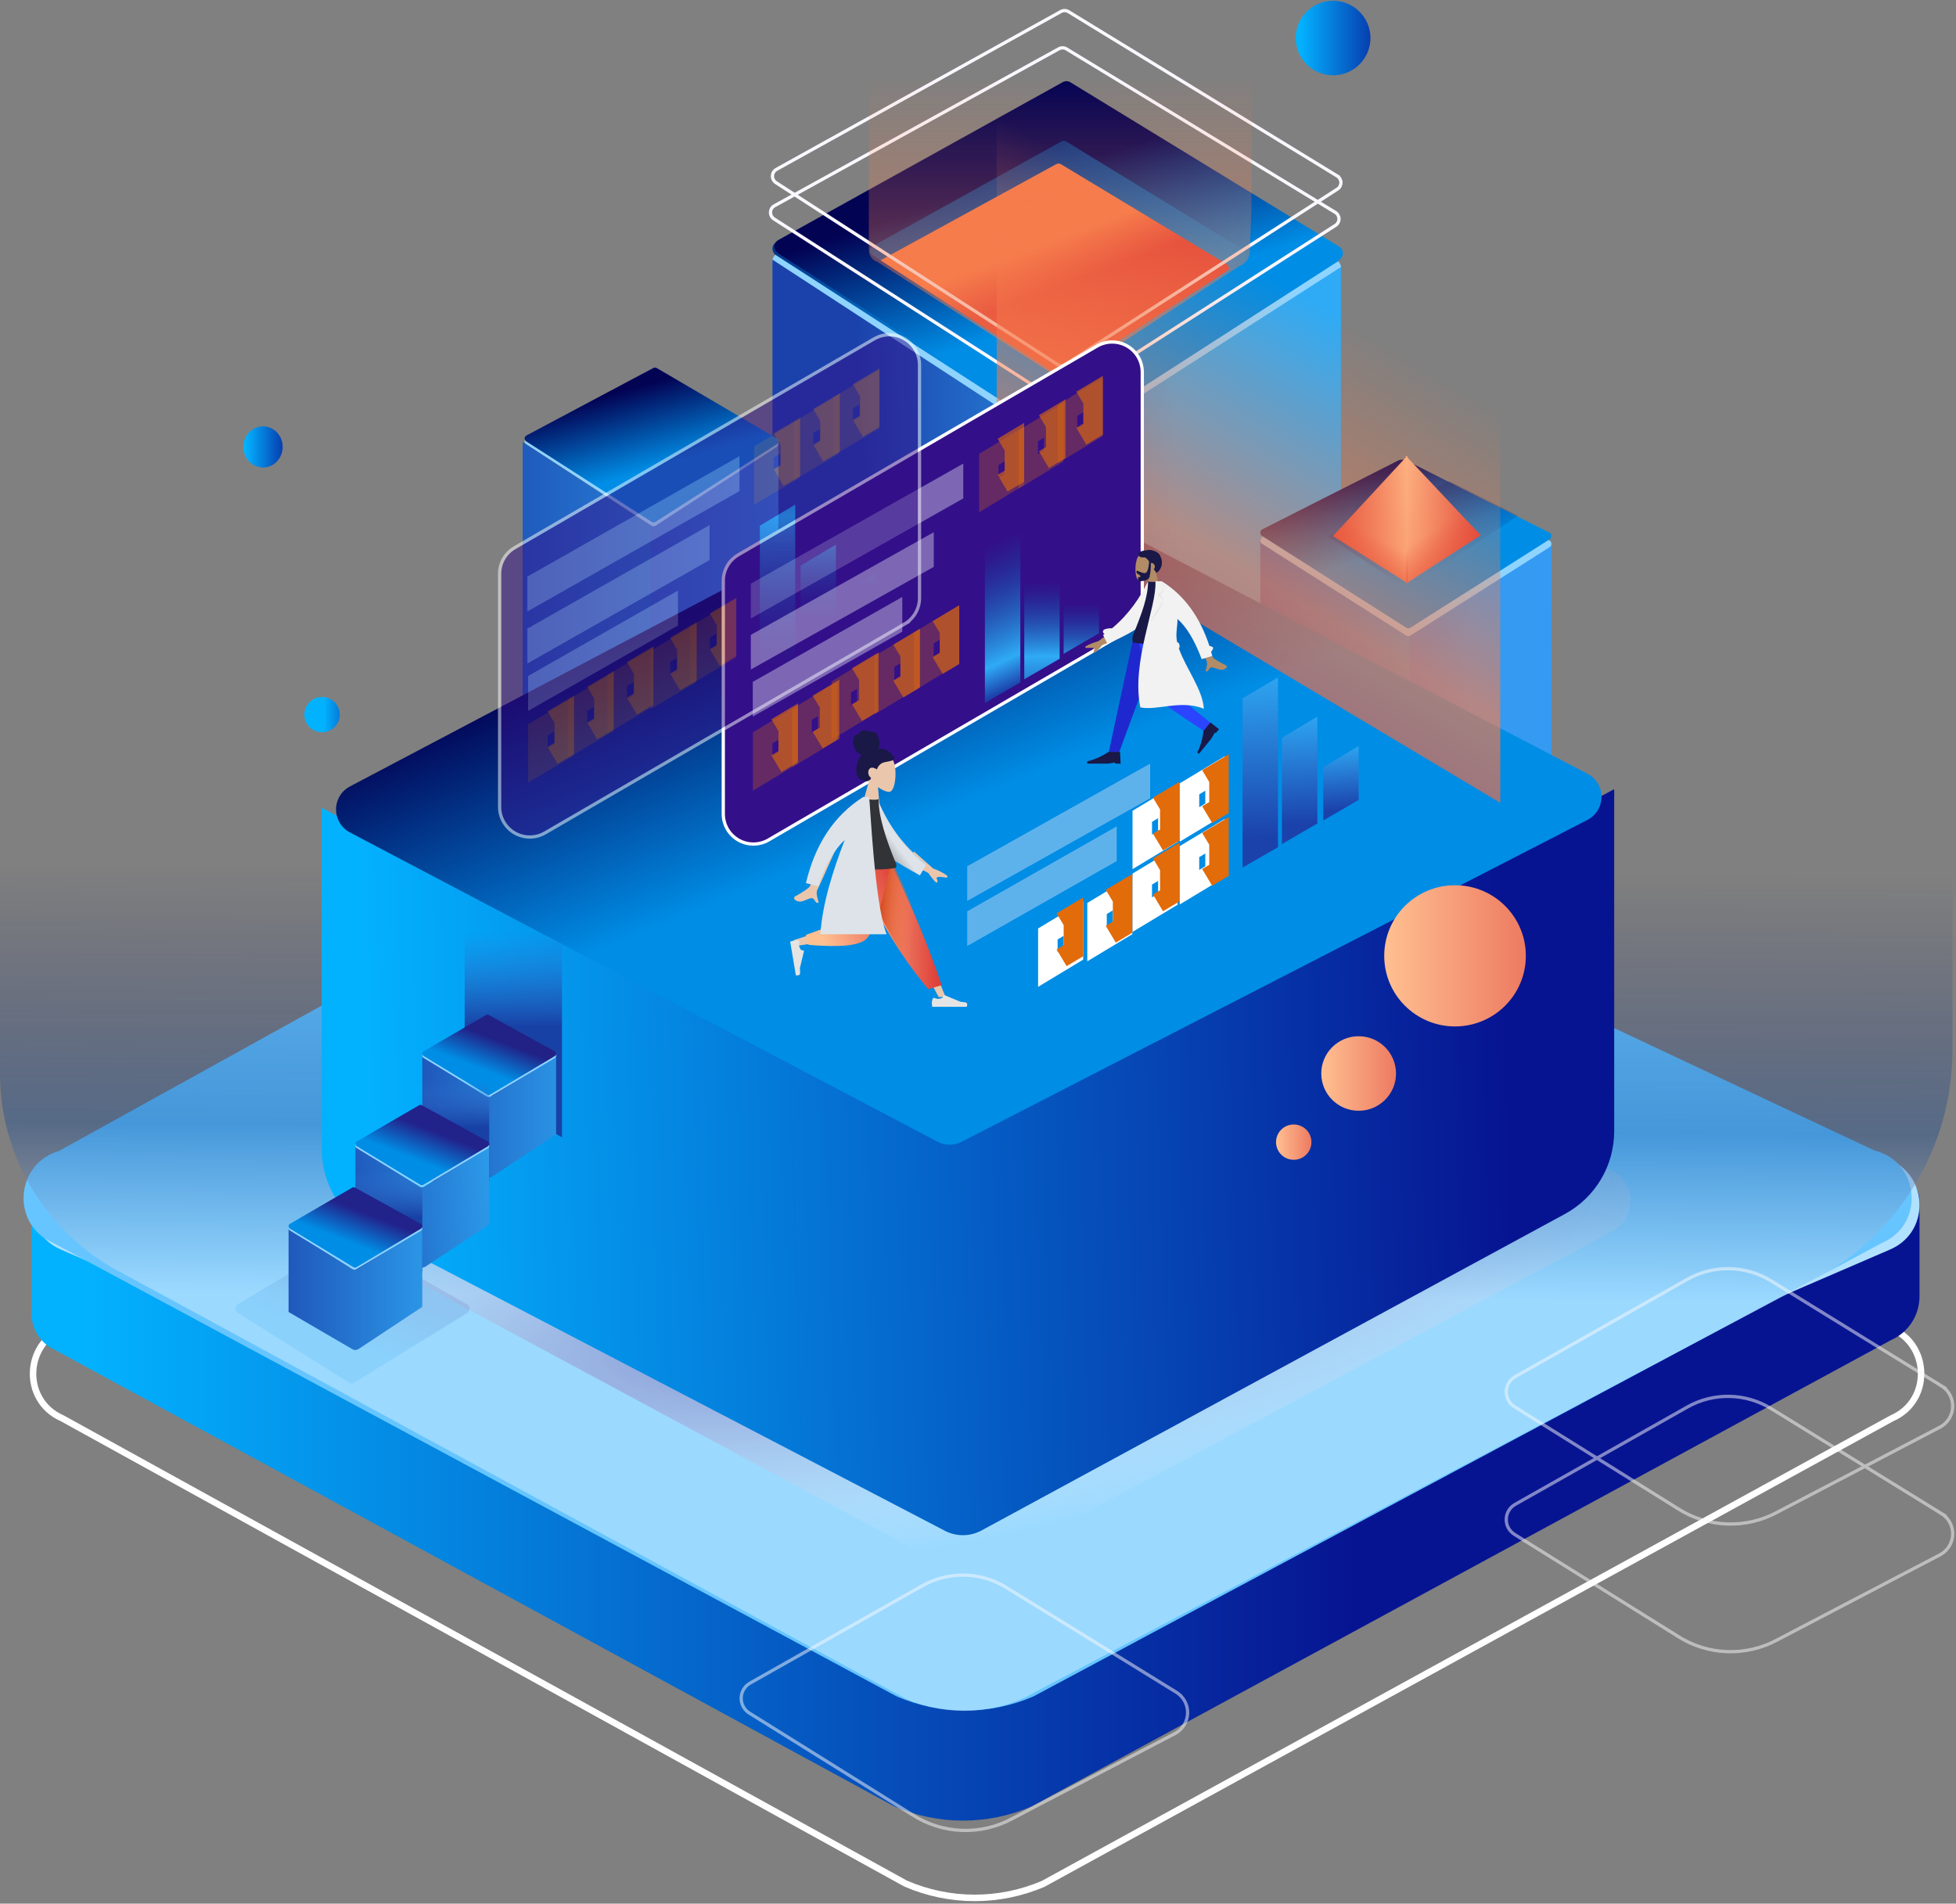 <svg xmlns="http://www.w3.org/2000/svg" width="602" height="586" viewBox="0 0 602 586">
    <rect x="0" y="0" width="602" height="586" fill="#808080" stroke="none"/>
    <defs>
        <linearGradient id="prefix__a" x1="0%" x2="100%" y1="50.002%" y2="50.002%">
            <stop offset="3%" stop-color="#03B2FF"/>
            <stop offset="70%" stop-color="#071492"/>
        </linearGradient>
        <linearGradient id="prefix__c" x1="50.078%" x2="49.682%" y1="33.9%" y2="74.446%">
            <stop offset="12%" stop-color="#041362" stop-opacity="0"/>
            <stop offset="58%" stop-color="#0A4294"/>
            <stop offset="88%" stop-color="#FFF"/>
        </linearGradient>
        <linearGradient id="prefix__d" x1="24.856%" x2="57.97%" y1="6.473%" y2="62.545%">
            <stop offset="0%" stop-color="#030354"/>
            <stop offset="100%" stop-color="#008DE5"/>
        </linearGradient>
        <linearGradient id="prefix__e" x1="24.872%" x2="57.987%" y1="7.609%" y2="62.211%">
            <stop offset="12%" stop-color="#F67C4C"/>
            <stop offset="58%" stop-color="#F67C4C"/>
            <stop offset="88%" stop-color="#DD3A35"/>
        </linearGradient>
        <linearGradient id="prefix__f" x1="40.982%" x2="57.965%" y1="28.937%" y2="62.542%">
            <stop offset="0%" stop-color="#030354"/>
            <stop offset="100%" stop-color="#008DE5"/>
        </linearGradient>
        <linearGradient id="prefix__g" x1="17.047%" x2="72.313%" y1="50.001%" y2="46.868%">
            <stop offset="0%" stop-color="#1B42AB"/>
            <stop offset="100%" stop-color="#2FABF5"/>
        </linearGradient>
        <linearGradient id="prefix__h" x1="-41.978%" x2="415.245%" y1="50.001%" y2="50.001%">
            <stop offset="1%" stop-color="#1B42AB"/>
            <stop offset="25%" stop-color="#2FABF5"/>
        </linearGradient>
        <linearGradient id="prefix__i" x1="29.423%" x2="50%" y1="16.258%" y2="50%">
            <stop offset="0%" stop-color="#030354"/>
            <stop offset="100%" stop-color="#008DE5"/>
        </linearGradient>
        <linearGradient id="prefix__j" x1="49.722%" x2="49.722%" y1="50%" y2="136.457%">
            <stop offset="0%" stop-color="#F67C4C" stop-opacity="0"/>
            <stop offset="58%" stop-color="#F67C4C"/>
            <stop offset="100%" stop-color="#DD3A35"/>
        </linearGradient>
        <linearGradient id="prefix__k" x1="-37.387%" x2="120.283%" y1="49.998%" y2="49.998%">
            <stop offset="0%" stop-color="#1B42AB"/>
            <stop offset="100%" stop-color="#2FABF5"/>
        </linearGradient>
        <linearGradient id="prefix__l" x1="36.765%" x2="58.041%" y1="16.161%" y2="61.971%">
            <stop offset="0%" stop-color="#030354"/>
            <stop offset="100%" stop-color="#008DE5"/>
        </linearGradient>
        <linearGradient id="prefix__m" x1="31.771%" x2="67.833%" y1="19.641%" y2="74.305%">
            <stop offset="58%" stop-color="#030354"/>
            <stop offset="100%" stop-color="#008DE5"/>
        </linearGradient>
        <linearGradient id="prefix__n" x1="0%" x2="100%" y1="50%" y2="50%">
            <stop offset="0%" stop-color="#FFC091"/>
            <stop offset="100%" stop-color="#DD3A35"/>
        </linearGradient>
        <linearGradient id="prefix__o" x1="100%" x2="0%" y1="50%" y2="50%">
            <stop offset="0%" stop-color="#FFC091"/>
            <stop offset="100%" stop-color="#DD3A35"/>
        </linearGradient>
        <linearGradient id="prefix__p" x1="31.967%" x2="58.296%" y1="33.655%" y2="102.667%">
            <stop offset="33%" stop-color="#DD3A35" stop-opacity="0"/>
            <stop offset="95%" stop-color="#DD3A35"/>
        </linearGradient>
        <linearGradient id="prefix__q" x1="3%" x2="92.356%" y1="50.001%" y2="48.394%">
            <stop offset="0%" stop-color="#03B2FF"/>
            <stop offset="100%" stop-color="#071492"/>
        </linearGradient>
        <linearGradient id="prefix__r" x1="29.423%" x2="50%" y1="22.589%" y2="50%">
            <stop offset="0%" stop-color="#030354"/>
            <stop offset="100%" stop-color="#008DE5"/>
        </linearGradient>
        <linearGradient id="prefix__s" x1="62.173%" x2="43.08%" y1="42.202%" y2="103.821%">
            <stop offset="33%" stop-color="#DD3A35" stop-opacity="0"/>
            <stop offset="95%" stop-color="#DD3A35"/>
        </linearGradient>
        <linearGradient id="prefix__t" x1="68.859%" x2="24.297%" y1="-1.465%" y2="120.147%">
            <stop offset="30%" stop-color="#F67C4C" stop-opacity="0"/>
            <stop offset="58%" stop-color="#F67C4C"/>
            <stop offset="88%" stop-color="#DD3A35"/>
        </linearGradient>
        <linearGradient id="prefix__u" x1="45.809%" x2="45.809%" y1="18.226%" y2="55.886%">
            <stop offset="0%" stop-color="#3576D1" stop-opacity="0"/>
            <stop offset="100%" stop-color="#1841A5"/>
        </linearGradient>
        <linearGradient id="prefix__v" x1="-37.453%" x2="143.511%" y1="49.998%" y2="49.998%">
            <stop offset="0%" stop-color="#1B42AB"/>
            <stop offset="100%" stop-color="#2FABF5"/>
        </linearGradient>
        <linearGradient id="prefix__w" x1="60.118%" x2="40.069%" y1="33.834%" y2="64.929%">
            <stop offset="0%" stop-color="#212186"/>
            <stop offset="100%" stop-color="#008DE5"/>
        </linearGradient>
        <linearGradient id="prefix__x" x1="45.809%" x2="45.809%" y1="18.226%" y2="55.886%">
            <stop offset="0%" stop-color="#3576D1" stop-opacity="0"/>
            <stop offset="100%" stop-color="#1841A5"/>
        </linearGradient>
        <linearGradient id="prefix__y" x1="-37.44%" x2="129.395%" y1="49.998%" y2="37.7%">
            <stop offset="0%" stop-color="#1B42AB"/>
            <stop offset="100%" stop-color="#2FABF5"/>
        </linearGradient>
        <linearGradient id="prefix__z" x1="60.097%" x2="40.044%" y1="33.839%" y2="64.917%">
            <stop offset="0%" stop-color="#22228B"/>
            <stop offset="100%" stop-color="#008DE5"/>
        </linearGradient>
        <linearGradient id="prefix__A" x1="60.097%" x2="40.044%" y1="32.809%" y2="65.868%">
            <stop offset="0%" stop-color="#22228B"/>
            <stop offset="100%" stop-color="#008DE5"/>
        </linearGradient>
        <linearGradient id="prefix__B" x1="-37.44%" x2="135.882%" y1="49.998%" y2="49.998%">
            <stop offset="0%" stop-color="#1B42AB"/>
            <stop offset="100%" stop-color="#2FABF5"/>
        </linearGradient>
        <linearGradient id="prefix__C" x1="50%" x2="56.852%" y1="13.817%" y2="93.733%">
            <stop offset="0%" stop-color="#0056AA" stop-opacity="0"/>
            <stop offset="79.785%" stop-color="#2FABF5"/>
            <stop offset="100%" stop-color="#1B42AB"/>
            <stop offset="100%" stop-color="#1B42AB"/>
        </linearGradient>
        <linearGradient id="prefix__D" x1="56.271%" x2="57.256%" y1="23.778%" y2="123.947%">
            <stop offset="0%" stop-color="#0056AA" stop-opacity="0"/>
            <stop offset="58%" stop-color="#2FABF5"/>
            <stop offset="100%" stop-color="#1B42AB"/>
        </linearGradient>
        <linearGradient id="prefix__E" x1="143.063%" x2="143.063%" y1="32.501%" y2="171.253%">
            <stop offset="0%" stop-color="#0056AA" stop-opacity="0"/>
            <stop offset="58%" stop-color="#2FABF5"/>
            <stop offset="100%" stop-color="#1B42AB"/>
        </linearGradient>
        <linearGradient id="prefix__F" x1="51.841%" x2="51.536%" y1="141.85%" y2="-91.964%">
            <stop offset="25%" stop-color="#0056AA" stop-opacity="0"/>
            <stop offset="58%" stop-color="#2FABF5"/>
            <stop offset="74%" stop-color="#1B42AB"/>
        </linearGradient>
        <linearGradient id="prefix__G" x1="54.06%" x2="53.599%" y1="117.143%" y2="-116.823%">
            <stop offset="25%" stop-color="#0056AA" stop-opacity="0"/>
            <stop offset="58%" stop-color="#2FABF5"/>
            <stop offset="74%" stop-color="#1B42AB"/>
        </linearGradient>
        <linearGradient id="prefix__H" x1="61.661%" x2="60.872%" y1="76.516%" y2="-157.814%">
            <stop offset="25%" stop-color="#0056AA" stop-opacity="0"/>
            <stop offset="58%" stop-color="#2FABF5"/>
            <stop offset="74%" stop-color="#1B42AB"/>
        </linearGradient>
        <linearGradient id="prefix__I" x1=".194%" x2="300.388%" y1="50%" y2="50%">
            <stop offset="4%"/>
            <stop offset="31%" stop-color="#041362" stop-opacity="0"/>
        </linearGradient>
        <linearGradient id="prefix__J" x1="-.209%" x2="99.965%" y1="50.006%" y2="50.006%">
            <stop offset="0%" stop-color="#FFC091"/>
            <stop offset="100%" stop-color="#DD3A35"/>
        </linearGradient>
        <linearGradient id="prefix__K" x1="25.583%" x2="112.106%" y1="46.295%" y2="56.538%">
            <stop offset="0%" stop-color="#D64C21"/>
            <stop offset="45%" stop-color="#F67C4C" stop-opacity="0"/>
        </linearGradient>
        <linearGradient id="prefix__L" x1="11.035%" x2="115.546%" y1="71.825%" y2="21.844%">
            <stop offset="0%" stop-color="#FFC091"/>
            <stop offset="100%" stop-color="#DD3A35"/>
        </linearGradient>
        <linearGradient id="prefix__M" x1="63.526%" x2="-44.081%" y1="35.618%" y2="142.981%">
            <stop offset="18%" stop-color="#DDE3E9"/>
            <stop offset="40%" stop-color="#888C8F"/>
        </linearGradient>
        <linearGradient id="prefix__N" x1="0%" x2="192.459%" y1="50%" y2="50%">
            <stop offset="3%" stop-color="#03B2FF"/>
            <stop offset="70%" stop-color="#071492"/>
        </linearGradient>
        <linearGradient id="prefix__O" x1="0%" x2="192.459%" y1="50%" y2="50%">
            <stop offset="3%" stop-color="#03B2FF"/>
            <stop offset="70%" stop-color="#071492"/>
        </linearGradient>
        <linearGradient id="prefix__P" x1="49.957%" x2="242.481%" y1="-1531.72%" y2="-1531.72%">
            <stop offset="3%" stop-color="#03B2FF"/>
            <stop offset="70%" stop-color="#071492"/>
        </linearGradient>
        <linearGradient id="prefix__Q" x1="51.786%" x2="53.264%" y1="-128.138%" y2="83.879%">
            <stop offset="0%" stop-color="#0056AA" stop-opacity="0"/>
            <stop offset="58%" stop-color="#2FABF5"/>
            <stop offset="100%" stop-color="#1B42AB"/>
        </linearGradient>
        <linearGradient id="prefix__R" x1="53.977%" x2="57.269%" y1="-128.138%" y2="83.879%">
            <stop offset="0%" stop-color="#0056AA" stop-opacity="0"/>
            <stop offset="58%" stop-color="#2FABF5"/>
            <stop offset="100%" stop-color="#1B42AB"/>
        </linearGradient>
        <linearGradient id="prefix__S" x1="61.637%" x2="71.268%" y1="-128.138%" y2="83.879%">
            <stop offset="0%" stop-color="#0056AA" stop-opacity="0"/>
            <stop offset="58%" stop-color="#2FABF5"/>
            <stop offset="100%" stop-color="#1B42AB"/>
        </linearGradient>
        <linearGradient id="prefix__T" x1="0%" x2="192.459%" y1="50%" y2="50%">
            <stop offset="0%" stop-color="#FFC091"/>
            <stop offset="100%" stop-color="#DD3A35"/>
        </linearGradient>
        <linearGradient id="prefix__U" x1="0%" x2="192.479%" y1="49.957%" y2="49.957%">
            <stop offset="0%" stop-color="#FFC091"/>
            <stop offset="100%" stop-color="#DD3A35"/>
        </linearGradient>
        <linearGradient id="prefix__V" x1="0%" x2="192.477%" y1="50%" y2="50%">
            <stop offset="0%" stop-color="#FFC091"/>
            <stop offset="100%" stop-color="#DD3A35"/>
        </linearGradient>
        <radialGradient id="prefix__b" cx="46.688%" cy="62.145%" r="132.684%" fx="46.688%" fy="62.145%" gradientTransform="matrix(.523 -.188 .027 .261 .206 .547)">
            <stop offset="0%" stop-color="#071593"/>
            <stop offset="100%" stop-color="#FFF" stop-opacity="0"/>
        </radialGradient>
    </defs>
    <g fill="none" fill-rule="evenodd">
        <g>
            <path stroke="#FFF" stroke-width="2" d="M278.704 476.231L19.188 333.032c-12.935-5.635-11.634-24.336 1.87-28.256l243.816-69.579c8.86-2.514 18.214-2.71 27.172-.571l287.745 69.987c13.993 3.43 15.62 22.703 2.441 28.42l-261.143 143.28c-13.542 5.809-28.866 5.779-42.385-.082z" transform="translate(0 -71) translate(0 174.578)"/>
            <path fill="url(#prefix__a)" fill-rule="nonzero" d="M275.159 452.45L17.079 312.045c-4.497-1.96-7.404-6.416-7.394-11.338v-30.67c.024-2.41 1.714-4.48 4.063-4.976l247.597-79.064c8.85-2.512 18.193-2.708 27.14-.571L582.4 256.659c4.81.69 8.379 4.83 8.37 9.707v29.12c0 5.84-3.445 11.124-8.776 13.46L317.414 452.53c-13.497 5.807-28.78 5.777-42.255-.081z" transform="translate(0 -71) translate(0 174.578)"/>
            <path fill="#B0E1FF" fill-rule="nonzero" d="M278.216 393.76L18.7 281.047c-12.935-5.619-11.634-24.269 1.87-28.178l243.816-59.614c8.86-2.507 18.214-2.704 27.172-.57l287.745 60.021c13.993 3.42 15.62 22.64 2.44 28.341L320.52 393.842c-13.512 5.797-28.813 5.767-42.303-.082z" transform="translate(0 -71) translate(0 174.578)"/>
            <path fill="#66C5FF" fill-rule="nonzero" d="M275.795 418.528L16.279 278.984c-12.936-5.635-11.634-24.335 1.87-28.255l243.816-134.924c8.86-2.514 18.214-2.71 27.172-.571l287.745 135.332c13.993 3.43 15.62 22.701 2.44 28.418L318.099 418.609c-13.504 5.854-28.822 5.824-42.303-.081z" transform="translate(0 -71) translate(0 174.578)"/>
            <path fill="url(#prefix__b)" fill-rule="nonzero" d="M282.352 373.862L100.15 275.827c-9.081-3.959-8.167-17.097 1.314-19.85l171.178-94.79c6.221-1.767 12.788-1.905 19.077-.402l202.022 95.077c9.824 2.41 10.966 15.949 1.713 19.965L312.053 373.92c-9.481 4.112-20.236 4.092-29.7-.058z" transform="translate(0 -71) translate(0 174.578)"/>
            <path fill="url(#prefix__c)" fill-rule="nonzero" d="M558.322 290.406l-243.04 128.641c-11.46 5.207-24.574 5.384-36.17.489L36.056 287.463C13.835 275.388 0 252.125 0 226.835V0l289.214 122.665 311.683-93.417V219.7c0 29.635-16.383 56.842-42.575 70.706z" opacity=".35" transform="translate(0 -71) translate(0 174.578)"/>
        </g>
        <g transform="translate(0 -71) translate(72.468)">
            <path fill="#5D28DD" fill-rule="nonzero" d="M254.269 384.55L340.236 332.496 340.236 153.337 254.269 209.252z" opacity=".13"/>
            <path fill="#8FD4FF" fill-rule="nonzero" d="M252.93 208.506l-86.574-55.226c-.681-.436-1.09-1.19-1.08-1.995.008-.806.432-1.55 1.122-1.972l87.534-49.355c.787-.483 1.785-.464 2.552.05l82.713 51.32c.658.442 1.049 1.182 1.04 1.971-.01.789-.418 1.52-1.086 1.946l-83.679 53.261c-.774.494-1.767.494-2.542 0z"/>
            <path fill="url(#prefix__d)" fill-rule="nonzero" d="M252.93 205.483l-86.574-55.937c-.681-.441-1.09-1.204-1.08-2.02.008-.816.432-1.57 1.122-1.997l87.534-48.588c.788-.487 1.786-.465 2.552.056l82.713 50.592c.658.447 1.049 1.197 1.04 1.996-.01.799-.418 1.54-1.086 1.97l-83.679 53.928c-.774.5-1.767.5-2.542 0z"/>
            <path fill="url(#prefix__e)" fill-rule="nonzero" d="M251.974 187.515l-53.328-33.999c-.423-.264-.68-.726-.68-1.222s.257-.958.68-1.222l53.917-29.516c.486-.297 1.101-.284 1.574.032l50.95 30.743c.406.271.647.727.641 1.213-.005.486-.256.937-.668 1.199l-51.522 32.781c-.478.301-1.09.298-1.564-.01z"/>
            <path fill="url(#prefix__f)" fill-rule="nonzero" d="M339.785 146.973l-82.709-50.58c-.766-.52-1.763-.542-2.551-.057L167 144.926c-.69.429-1.113 1.183-1.12 2-.008.815.401 1.578 1.083 2.019l86.563 55.935c.775.5 1.768.5 2.543 0l83.668-53.917c.679-.429 1.094-1.176 1.104-1.982.01-.807-.389-1.563-1.057-2.008zm-29.074 3.86l-55.555 35.811c-.515.331-1.174.331-1.689 0l-57.475-37.143c-.456-.288-.733-.792-.733-1.334s.277-1.046.733-1.334l58.115-32.238c.523-.323 1.185-.309 1.694.037l54.919 33.584c.43.295.687.786.685 1.31-.002.525-.262 1.014-.694 1.306z"/>
            <path stroke="#FAF8FF" d="M338.579 136.427L255.874 86.13c-.766-.52-1.764-.541-2.552-.056l-87.53 48.32c-.69.425-1.114 1.176-1.122 1.988-.009.812.4 1.571 1.08 2.012l86.57 55.622c.775.497 1.768.497 2.543 0l83.674-53.63c.674-.427 1.086-1.168 1.094-1.967.008-.8-.388-1.548-1.052-1.99h0z"/>
            <path stroke="#FAF8FF" d="M339.197 125.243L256.494 74.66c-.767-.521-1.766-.541-2.553-.052l-87.543 48.594c-.69.428-1.114 1.182-1.123 1.998-.008.816.4 1.58 1.082 2.02l86.564 55.926c.774.502 1.768.502 2.542 0l83.688-53.935c.668-.43 1.076-1.171 1.085-1.97.01-.8-.381-1.55-1.039-1.997h0z"/>
            <path fill="url(#prefix__g)" fill-rule="nonzero" d="M255.853 207.414c-1.238.746-2.79.737-4.018-.023l-86.56-56.469V383.64l83.743 52.225h10.092l81.126-53.87V153.193l-84.383 54.221z"/>
            <path fill="url(#prefix__h)" fill-rule="nonzero" d="M405.005 354.579l-43.007 28.45c-.613.395-1.397.419-2.033.06l-44.55-27.682v-118.76l44.33 28.84c.63.386 1.426.386 2.057 0l43.213-27.673-.01 116.765z"/>
            <path fill="#5D28DD" fill-rule="nonzero" d="M361.426 383.343l.42-.097c.275-.069.536-.183.773-.339l42.396-28.2v-116.25l-43.59 28.405v116.48z" opacity=".13"/>
            <path fill="#8FD4FF" fill-rule="nonzero" d="M360.298 266.628l-44.319-28.214c-.35-.219-.564-.601-.564-1.013 0-.411.213-.794.564-1.013l42.983-21.297c.404-.247.916-.236 1.308.028l44.202 22.308c.339.222.543.598.543 1.001 0 .403-.204.78-.543 1.001l-42.828 27.199c-.407.27-.939.27-1.346 0z"/>
            <path fill="url(#prefix__i)" fill-rule="nonzero" d="M360.298 264.21l-44.319-28.208c-.35-.219-.564-.601-.564-1.013 0-.411.213-.794.564-1.013l42.049-21.3c.728-.246 1.52-.236 2.242.028l44.202 22.31c.339.222.543.597.543 1 0 .402-.204.778-.543.999l-42.828 27.196c-.406.276-.94.276-1.346 0z"/>
            <path fill="url(#prefix__j)" fill-rule="nonzero" d="M312.183 148.475c-.104 2.098-1.478 3.92-3.462 4.589l-52.919 34.5c-.637.245-1.343.245-1.98 0l-56.284-35.968c-1.595-.518-2.654-2.034-2.596-3.716V0l43.01 13.994 75.647-5.16-.926 126.724-.49 12.917z" opacity=".66"/>
            <path fill="url(#prefix__k)" fill-rule="nonzero" d="M167.073 310.918l-37.775 25.062c-.541.347-1.23.367-1.79.051l-39.12-24.382V207.065l38.949 25.383c.556.335 1.252.335 1.808 0l37.946-24.374-.018 102.844z"/>
            <path fill="#5D28DD" fill-rule="nonzero" d="M127.74 279.508L167.091 256.016 167.091 207.669 127.74 232.904z" opacity=".13"/>
            <path fill="#8FD4FF" fill-rule="nonzero" d="M128.142 232.87l-38.657-25.18c-.306-.196-.49-.537-.49-.904s.184-.708.49-.904l39.071-21.587c.346-.226.79-.226 1.137 0l36.922 22.488c.297.197.476.533.476.893s-.179.696-.476.893l-37.346 24.278c-.34.227-.778.236-1.127.023z"/>
            <path fill="url(#prefix__l)" fill-rule="nonzero" d="M128.142 231.665L89.485 206.87c-.306-.193-.49-.53-.49-.89 0-.362.184-.698.49-.891l39.071-20.796c.346-.223.79-.223 1.137 0l36.922 21.684c.297.194.476.524.476.88 0 .354-.179.684-.476.878l-37.346 23.907c-.34.224-.778.233-1.127.023z"/>
            <path fill="url(#prefix__m)" fill-opacity=".6" fill-rule="nonzero" d="M335.999 236.054L373.732 219.139 394.723 229.766 360.757 252.342z" opacity=".35"/>
            <path fill="url(#prefix__n)" fill-rule="nonzero" d="M383.22 235.76L360.344 250.531 360.215 211.291z"/>
            <path fill="url(#prefix__o)" fill-rule="nonzero" d="M360.82 250.531L360.655 211.291 337.815 236.003z"/>
            <path fill="url(#prefix__p)" fill-rule="nonzero" d="M360.345 250.531L360.215 211.291 383.22 235.76z"/>
            <path fill="url(#prefix__q)" fill-rule="nonzero" d="M26.522 319.654L222.015 422.64l202.32-108.722V419.21c0 10.635-5.821 20.417-15.169 25.49L229.61 542.126c-3.508 1.904-7.732 1.938-11.271.093L42.114 450.333c-9.583-4.997-15.592-14.908-15.592-25.715V319.654z"/>
            <path fill="url(#prefix__r)" fill-rule="nonzero" d="M228.237 211.291l187.895 97.902c3.918 2.042 5.44 6.873 3.398 10.791-.764 1.467-1.964 2.661-3.435 3.418l-192.632 99.087c-2.32 1.194-5.077 1.18-7.386-.035L35.23 327.25c-3.91-2.058-5.41-6.896-3.353-10.806.752-1.428 1.92-2.596 3.347-3.35l193.014-101.803z"/>
            <path fill="url(#prefix__s)" fill-rule="nonzero" d="M337.815 236.003L360.82 250.531 360.655 211.291z"/>
            <path fill="url(#prefix__t)" fill-rule="nonzero" d="M234.291 225.517L234.291 70.028 389.274 142.058 389.274 318.144z" opacity=".66"/>
            <path fill="#331089" fill-rule="nonzero" stroke="#FFF" d="M274.494 265.288l-110.42 64.275c-2.867 1.668-6.408 1.68-9.284.028-2.877-1.652-4.65-4.713-4.65-8.028v-71.755c-.002-3.296 1.75-6.345 4.601-8.005l110.42-64.27c2.864-1.664 6.4-1.675 9.273-.029 2.874 1.647 4.65 4.701 4.657 8.01v71.756c.007 3.3-1.744 6.355-4.597 8.018z"/>
            <path stroke="#E26B0A" stroke-width="6" d="M251.848 211.374L243.977 216.121 243.977 205.172 251.848 200.425z" opacity=".29"/>
            <path stroke="#E26B0A" stroke-width="6" d="M248.821 201.391L252.453 199.218 252.453 210.325 248.821 212.499" opacity=".6"/>
            <path stroke="#E26B0A" stroke-width="6" d="M263.956 203.526L256.085 208.273 256.085 197.324 263.956 192.577z" opacity=".29"/>
            <path fill="url(#prefix__u)" d="M70.542 343.786L100.497 361.484 100.497 421.125 70.542 403.427z"/>
            <path stroke="#E26B0A" stroke-width="6" d="M260.323 194.148L263.956 191.973 263.956 203.085 260.323 205.254" opacity=".6"/>
            <g>
                <path fill="url(#prefix__v)" fill-rule="nonzero" d="M41.167 36.82L21.501 49.835c-.546.344-1.242.363-1.807.05L0 38.401V12.677l19.488 12.449c.558.337 1.263.337 1.821 0l19.858-12.324V36.82z" transform="translate(57.513 383.343)"/>
                <path fill="#8FD4FF" fill-rule="nonzero" d="M19.967 25.226L.42 13.336C.16 13.18 0 12.902 0 12.602s.16-.58.42-.734L19.601.718c.266-.153.595-.153.861 0l20.273 11.178c.267.153.431.435.431.74 0 .306-.164.588-.43.741L20.85 25.245c-.276.153-.614.146-.884-.019z" transform="translate(57.513 383.343)"/>
                <path fill="url(#prefix__w)" fill-rule="nonzero" d="M19.967 24.626L.42 12.735C.16 12.58 0 12.302 0 12.001c0-.3.16-.579.42-.734L19.601.113c.267-.15.594-.15.861 0L40.736 11.29c.267.154.431.436.431.741s-.164.588-.43.741L20.85 24.635c-.273.158-.613.155-.884-.01z" transform="translate(57.513 383.343)"/>
                <path fill="url(#prefix__x)" d="M0 13.281H20.584V51.313H0z" transform="translate(57.513 383.343)"/>
            </g>
            <g>
                <path fill="url(#prefix__y)" fill-rule="nonzero" d="M41.153 36.82L21.494 49.835c-.546.344-1.241.363-1.807.05L0 38.401V12.677L19.495 25.14c.56.339 1.266.339 1.826 0l19.846-12.324-.014 24.006z" transform="translate(36.93 411.112)"/>
                <path fill="url(#prefix__x)" d="M0 13.281H20.584V51.313H0z" transform="translate(36.93 411.112)"/>
                <path fill="#8FD4FF" fill-rule="nonzero" d="M19.958 25.222L.419 13.334C.16 13.179 0 12.9 0 12.6s.16-.579.42-.734L19.582.72c.266-.154.595-.154.861 0l20.278 11.175c.27.148.44.427.445.733.006.305-.153.59-.417.748L20.86 25.241c-.28.158-.628.151-.902-.019z" transform="translate(36.93 411.112)"/>
                <path fill="url(#prefix__z)" fill-rule="nonzero" d="M19.958 24.612L.419 12.734C.16 12.579 0 12.3 0 12s.16-.578.42-.733L19.582.115c.266-.153.595-.153.861 0L40.722 11.28c.27.148.44.427.445.732.006.305-.153.59-.417.748L20.86 24.64c-.282.158-.63.147-.902-.028z" transform="translate(36.93 411.112)"/>
            </g>
            <g fill-rule="nonzero">
                <path fill="url(#prefix__A)" d="M34.926 60.118L.734 38.678C.278 38.4 0 37.897 0 37.355c0-.542.278-1.045.734-1.324L34.27 15.903c.465-.276 1.04-.276 1.506 0l35.486 20.153c.473.267.77.771.78 1.322.01.55-.268 1.065-.73 1.35l-34.807 21.44c-.494.285-1.104.266-1.58-.05z" opacity=".11" transform="translate(0 436.467)"/>
                <path fill="url(#prefix__B)" d="M57.5 36.82L37.84 49.835c-.546.344-1.242.363-1.807.05L16.346 38.401V12.677L35.84 25.14c.56.339 1.266.339 1.826 0l19.846-12.324-.014 24.006z" transform="translate(0 436.467)"/>
                <path fill="#8FD4FF" d="M36.303 25.222L16.765 13.334c-.26-.155-.42-.434-.42-.734s.16-.579.42-.734L35.93.72c.266-.154.595-.154.861 0l20.278 11.175c.27.148.44.427.445.733.006.305-.153.59-.417.748l-19.89 11.866c-.28.158-.628.151-.903-.019z" transform="translate(0 436.467)"/>
                <path fill="url(#prefix__z)" d="M36.303 24.612L16.765 12.734c-.26-.155-.42-.434-.42-.734s.16-.578.42-.733L35.93.115c.266-.153.595-.153.861 0L57.068 11.28c.27.148.44.427.445.732.006.305-.153.59-.417.748L37.206 24.64c-.282.158-.63.147-.903-.028z" transform="translate(0 436.467)"/>
            </g>
            <path stroke="#E26B0A" stroke-width="6" d="M239.74 218.618L231.869 223.365 231.869 212.416 239.74 207.669z" opacity=".29"/>
            <path stroke="#E26B0A" stroke-width="6" d="M236.107 208.632L239.74 206.462 239.74 217.573 236.107 219.743" opacity=".6"/>
            <path fill="url(#prefix__C)" fill-rule="nonzero" d="M241.556 281.077L230.659 287.356 230.659 235.257 241.556 228.798z"/>
            <path fill="url(#prefix__D)" fill-rule="nonzero" d="M253.664 273.776L242.767 280.112 242.767 247.39 253.664 240.872z"/>
            <path fill="url(#prefix__E)" fill-rule="nonzero" d="M265.772 265.91L254.875 272.264 254.875 255.859 265.772 249.324z"/>
            <path fill="#ECE8F7" fill-rule="nonzero" d="M223.999 224.429L158.616 261.398 158.616 250.679 223.999 213.706z" opacity=".4"/>
            <g opacity=".5">
                <path fill="#331089" fill-rule="nonzero" stroke="#FFF" d="M124.797 89.236l-110.657 64.3c-2.873 1.67-6.421 1.68-9.304.029-2.882-1.653-4.66-4.715-4.66-8.031V73.749c0-3.296 1.756-6.344 4.612-8.003L115.444 1.45c2.873-1.67 6.421-1.68 9.304-.029 2.882 1.653 4.66 4.716 4.66 8.031v71.785c-.002 3.295-1.758 6.34-4.611 7.999h0z" transform="translate(81.124 173.863)"/>
                <path stroke="#E26B0A" stroke-width="6" d="M101.764 34.948L93.726 39.709 93.726 28.728 101.764 23.967z" opacity=".29" transform="translate(81.124 173.863)"/>
                <path stroke="#E26B0A" stroke-width="6" d="M98.244 25.625L101.871 23.476 101.871 34.457 98.244 36.606" opacity=".6" transform="translate(81.124 173.863)"/>
                <path stroke="#E26B0A" stroke-width="6" d="M113.972 27.325L105.934 32.081 105.934 21.1 113.972 16.344z" opacity=".29" transform="translate(81.124 173.863)"/>
                <path stroke="#E26B0A" stroke-width="6" d="M110.453 18.002L114.079 15.853 114.079 26.834 110.453 28.983" opacity=".6" transform="translate(81.124 173.863)"/>
                <path stroke="#E26B0A" stroke-width="6" d="M89.561 42.469L81.518 47.23 81.518 36.249 89.561 31.488z" opacity=".29" transform="translate(81.124 173.863)"/>
                <path stroke="#E26B0A" stroke-width="6" d="M86.036 33.146L89.663 31.002 89.663 41.983 86.036 44.132" opacity=".6" transform="translate(81.124 173.863)"/>
                <path fill="url(#prefix__F)" fill-rule="nonzero" d="M91.149 104.964L80.274 111.267 80.274 58.966 91.149 52.482z" transform="translate(81.124 173.863)"/>
                <path fill="url(#prefix__G)" fill-rule="nonzero" d="M103.682 97.507L92.807 103.81 92.807 71.257 103.682 64.773z" transform="translate(81.124 173.863)"/>
                <path fill="url(#prefix__H)" fill-rule="nonzero" d="M115.89 90.004L105.015 96.303 105.015 80.029 115.89 73.545z" transform="translate(81.124 173.863)"/>
                <path fill="#ECE8F7" fill-rule="nonzero" d="M74 48.314L8.716 85.378 8.716 74.629 74 37.564zM64.792 69.539L8.716 101.388 8.716 90.639 64.792 58.79zM55.087 89.666L8.948 115.972 8.948 105.223 55.087 78.917z" opacity=".4" transform="translate(81.124 173.863)"/>
                <path stroke="#E26B0A" stroke-width="6" d="M32.203 120.483L24.161 125.239 24.161 114.263 32.203 109.502z" opacity=".29" transform="translate(81.124 173.863)"/>
                <path stroke="#E26B0A" stroke-width="6" d="M28.679 111.16L32.31 109.011 32.31 119.992 28.679 122.141" opacity=".6" transform="translate(81.124 173.863)"/>
                <path stroke="#E26B0A" stroke-width="6" d="M44.411 112.855L36.373 117.616 36.373 106.635 44.411 101.874z" opacity=".29" transform="translate(81.124 173.863)"/>
                <path stroke="#E26B0A" stroke-width="6" d="M40.891 103.532L44.518 101.388 44.518 112.369 40.891 114.513" opacity=".6" transform="translate(81.124 173.863)"/>
                <path stroke="#E26B0A" stroke-width="6" d="M20 128.004L11.957 132.765 11.957 121.784 20 117.023z" opacity=".29" transform="translate(81.124 173.863)"/>
                <path stroke="#E26B0A" stroke-width="6" d="M16.475 118.681L20.102 116.537 20.102 127.518 16.475 129.662" opacity=".6" transform="translate(81.124 173.863)"/>
                <path stroke="#E26B0A" stroke-width="6" d="M69.923 97.873L61.885 102.629 61.885 91.649 69.923 86.892z" opacity=".29" transform="translate(81.124 173.863)"/>
                <path stroke="#E26B0A" stroke-width="6" d="M66.403 88.55L70.03 86.401 70.03 97.382 66.403 99.531" opacity=".6" transform="translate(81.124 173.863)"/>
                <path stroke="#E26B0A" stroke-width="6" d="M57.72 105.394L49.677 110.155 49.677 99.174 57.72 94.413z" opacity=".29" transform="translate(81.124 173.863)"/>
                <path stroke="#E26B0A" stroke-width="6" d="M54.195 96.071L57.827 93.923 57.827 104.903 54.195 107.052" opacity=".6" transform="translate(81.124 173.863)"/>
            </g>
            <path fill="#ECE8F7" fill-rule="nonzero" d="M214.918 245.499L158.616 277.093 158.616 266.43 214.918 234.835zM205.232 265.439L159.221 291.582 159.221 280.899 205.232 254.757z" opacity=".4"/>
            <path stroke="#E26B0A" stroke-width="6" d="M182.226 297.101L174.356 301.845 174.356 290.893 182.226 286.149z" opacity=".29"/>
            <path stroke="#E26B0A" stroke-width="6" d="M179.199 287.719L182.832 285.545 182.832 296.653 179.199 298.826" opacity=".6"/>
            <path stroke="#E26B0A" stroke-width="6" d="M194.334 288.646L186.464 293.393 186.464 282.444 194.334 277.697z" opacity=".29"/>
            <path stroke="#E26B0A" stroke-width="6" d="M191.307 279.263L194.94 277.093 194.94 288.205 191.307 290.375" opacity=".6"/>
            <path stroke="#E26B0A" stroke-width="6" d="M170.118 304.342L162.248 309.089 162.248 298.14 170.118 293.393z" opacity=".29"/>
            <path stroke="#E26B0A" stroke-width="6" d="M166.486 294.959L170.118 292.789 170.118 303.896 166.486 306.071" opacity=".6"/>
            <path stroke="#E26B0A" stroke-width="6" d="M219.761 273.557L211.891 278.301 211.891 267.349 219.761 262.605z" opacity=".29"/>
            <path stroke="#E26B0A" stroke-width="6" d="M216.129 264.779L219.761 262.605 219.761 273.712 216.129 275.886" opacity=".6"/>
            <path stroke="#E26B0A" stroke-width="6" d="M207.653 280.798L199.783 285.545 199.783 274.596 207.653 269.849z" opacity=".29"/>
            <path stroke="#E26B0A" stroke-width="6" d="M204.021 272.023L207.653 269.849 207.653 280.957 204.021 283.13" opacity=".6"/>
            <path fill="#1F28CF" d="M276.586 266.227L268.799 302.448 272.028 302.448 277.678 287.078 285.75 266.227z"/>
            <path fill="#2B44FF" d="M277.275 266.227c1.928 6.837 5.602 18.325 6.336 19.58.505.838 5.51 4.372 15.062 10.604l1.607-2.744c-8.036-6.51-12.169-9.86-12.26-10.185-.184-.465-.138-10.093-.23-17.255h-10.515z"/>
            <path fill="#191847" d="M301.674 296.705l-.224-.23-1.073 1.84-3.843 4.737-.492-.414c1.001-2.076 1.637-4.319 1.877-6.623l2.146-2.622 2.637 2.07-1.028 1.242zM270.716 306.07v-.342l-2.192.343h-6.384v-.686c2.34-.58 4.566-1.573 6.575-2.937h3.526l.19 3.623h-1.715z"/>
            <path fill="#B28B67" d="M284.778 253.93h-4.474l.754-5.145c-1.225.683-2.402 1.047-2.92.91-1.412-.364-1.506-5.282-.423-7.194 1.083-1.913 6.592-2.778 6.874 1.047.044 1.29-.428 2.545-1.318 3.506l1.507 6.876z"/>
            <path fill="#191847" d="M279.984 242.603c-1.896.047-2.076-.33-2.076-1.512.8-.422 1.677-.663 2.573-.709.673-.19 1.388-.14 2.031.142.858.236 1.85.756 2.167 1.748.934 1.762.424 3.98-1.174 5.104-.316-.378-.587-.756-.858-1.134.406-.452.406-1.156 0-1.607-.192-.23-.476-.353-.767-.33h-.135c.01 1.444-.127 2.885-.407 4.3-.36 1.086-2.302 1.322-2.979 1.322s-.541-.756-.541-1.18c0-.237.722.094.722-.332 0-.425-.903-.661-1.083-.945-.181-.283-.316-.756.045-.756.451 0 1.354.709 2.392.709.677 0 1.128-1.181 1.309-3.591-.325-.49-.74-.907-1.219-1.229z"/>
            <path fill="#B28B67" d="M272.276 267.298l-5.469 2.277c-1.542 1.812-2.43 2.555-2.617 2.276-.28-.464.327-.836.187-1.161-.14-.325-1.169-.279-2.15-.233-.982.047-.702-.371-.468-.557 1.175-.658 2.432-1.158 3.74-1.487l5.515-4.042 1.262 2.927zm28.608 6.133c.327.465 2.43 1.627 3.833 2.277.18.05.324.188.38.366.057.178.02.372-.1.517-1.402 1.208-2.617.279-4.067-.093-1.589-.418-1.121 1.487-2.383 1.162.233-.883.794-2.51.233-3.392-.233-.419-2.15-4.09-5.703-11.106l3.039-.557c2.711 6.598 4.3 10.222 4.768 10.826z"/>
            <path fill="#F2F2F2" d="M280.887 249.927l1.836.73c-.092 1.959.184 7.335-.643 8.884-2.479 4.693-7.896 6.88-13.68 9.704l-1.378-2.779.46-.319c-.205-.091-.368-.253-.46-.455-.13-.39.072-.812.46-.957.733-.265 1.515-.373 2.295-.319 5.142-4.283 8.539-9.295 11.11-14.489z"/>
            <path fill="#191847" d="M283.613 250.018c-1.324.182-2.223.136-2.743-.09 0 4.81-1.892 9.846-4.682 16.742-.19.454-.19 2.042.19 2.133 3.168.59 7.519.59 13.005 0-.71-8.176-2.318-13.848-5.77-18.785z"/>
            <path fill="#F2F2F2" d="M298.028 289.167c-7.123-2.856-14.433.703-19.555-.421-2.793-14.329 5.215-31.14 4.656-38.819h1.956c6.797 4.215 11.686 10.817 14.666 19.901.363.054.711.182 1.024.375.326.187-.14 1.17-.512 1.358.14.468.28.936.372 1.358l-3.259.983c-2.188-5.853-4.702-9.974-7.45-12.362.047 2.107-.558 4.214-.232 6.368.047.235.093.516.14.796.334.056.596.32.652.656l.093.515c.046.259-.042.523-.233.702 2.095 6.032 7.394 12.774 7.682 18.59z"/>
            <path fill="url(#prefix__I)" fill-opacity=".1" d="M286.356 252.338L284.757 254.175 286.356 255.823 281.512 262.605 285.462 255.823 283.863 254.175 285.65 252.102 284.757 249.324z"/>
            <path fill="#EAC6AC" d="M193.124 336.859L206.431 359.08 216.416 377.91 218.55 377.91 201.851 336.859z"/>
            <path fill="#E4E4E4" d="M214.646 378.377c-.172.374-.285.77-.333 1.174.009.462.053.922.132 1.377h10.639c.26-.867.127-1.299-.49-1.377-.618-.078-1.054-.123-1.471-.183l-4.913-2.038c-.063-.06-.196 0-.264.065l-.329.738c-.415.19-.86.316-1.319.372-.411-.044-.813-.148-1.191-.307-.2-.067-.423.01-.53.183l.07-.004z"/>
            <path fill="url(#prefix__J)" d="M213.22 375.495l4.12-1.235c-1.81-5.382-3.996-11.26-6.611-17.633-2.616-6.374-5.43-12.624-8.421-18.56h-11.606c3.095 7.08 6.636 13.962 10.601 20.603 3.522 5.91 7.506 11.535 11.916 16.825z"/>
            <path fill="url(#prefix__K)" d="M213.829 376.099l4.116-1.26c-1.81-5.468-3.991-11.44-6.612-17.915-2.62-6.476-5.427-12.82-8.422-18.858h-11.604c3.098 7.194 6.64 14.186 10.604 20.934 3.521 6.005 7.506 11.723 11.918 17.099z"/>
            <path fill="#EAC6AC" d="M192.269 336.877c-1.254 7.806-3.704 17.74-3.89 17.985-.187.246-5.65 2.063-16.445 5.498l.438 1.854c12.867-1.854 19.71-3.31 20.4-4.307 1.066-1.562 6.214-13.618 8.222-21.048l-8.725.018z"/>
            <path fill="url(#prefix__L)" d="M175.567 358.787l.819 3.07c9.708.813 15.631.25 17.779-1.819 2.147-2.07 4.678-9.765 7.434-23.18h-11.154c-1.768 10.965-2.774 16.666-2.966 17.103-.192.437-4.16 2.069-11.912 4.826z"/>
            <path fill="#E4E4E4" d="M173.353 360.512c-.404-.12-.83-.142-1.243-.063l-1.386.395 1.747 10.392c.868.132 1.307-.132 1.307-.728 0-.595-.064-1.117-.064-1.508l1.247-5.198c0-.063 0-.195-.124-.195l-.814-.2c-.247-.383-.435-.805-.559-1.25-.051-.398-.008-.804.125-1.181.025-.096.013-.2-.033-.287-.047-.087-.125-.15-.217-.177h.014z"/>
            <path fill="#EAC6AC" d="M195.134 310.822c-1.078-1.31-1.605-2.99-1.47-4.685.64-5.076 7.581-3.536 8.813-.9 1.232 2.635.702 9.117-1.085 9.503-.706.129-2.17-.386-3.638-1.43l.573 6.868-5.686-.32 2.493-9.036z"/>
            <path fill="#191847" d="M200.175 301.79c-.757-.256-1.551-.385-2.35-.382.313-.63.445-1.335.38-2.036-.066-.66-.26-1.302-.568-1.89-.096-.282-.248-.542-.447-.764-.213-.207-.473-.36-.757-.444-.288-.083-.59-.106-.888-.066-.134.014-.264.058-.38.127-.127.066-.189-.061-.315-.127-.242-.189-.523-.318-.823-.378-.34-.044-.684-.023-1.015.061-.338.082-.646.26-.889.51-.105.113-.19.242-.253.383 0 .061 0 .061-.061.127-.062.067-.127 0-.188 0-.533.17-.985.532-1.27 1.016-.18.466-.266.964-.253 1.464.062 1.02.386 2.006.94 2.862.461.51 1.053.885 1.71 1.082-.44.482-.782 1.045-1.01 1.657-.265.677-.457 1.38-.573 2.097-.127.695-.127 1.407 0 2.102.084.62.426 1.173.94 1.526.224.179.484.309.761.382.242.133.497.24.761.321.517.171 1.085.076 1.519-.255.18-.138.33-.312.441-.51.032-.02.05-.056.05-.094s-.018-.074-.05-.095l-.188-.193c-.4-.362-.63-.876-.634-1.417-.067-.582.203-1.151.696-1.464.7-.255 1.41.127 1.964.444.252-.86.848-1.575 1.645-1.975.888-.377 1.88-.377 2.853-.699.263-.06.504-.192.696-.382.097-.08.164-.192.188-.317.016-.14-.03-.28-.127-.382-.642-.953-1.501-1.738-2.505-2.29z"/>
            <path fill="#EAC6AC" d="M208.815 333.1l5.961 5.282c1.471.48 2.866 1.183 4.14 2.085.252.261.564.846-.563.648-1.127-.198-2.329-.324-2.51.068-.182.392.498.914.125 1.45-.251.33-1.131-.647-2.761-2.93l-6.069-3.135 1.677-3.468zm-27.109-2.278l3.516.517c-3.767 8.475-5.775 12.973-6.087 13.49-.628 1.109.126 3 .378 4.045-1.444.454-.932-1.892-2.762-1.306-1.635.522-3.013 1.697-4.657.329-.112-.128-.17-.298-.158-.471.011-.173.09-.333.218-.444.062-.079.154-.126.252-.13 1.57-.847 3.889-2.346 4.266-2.869.517-.778 2.147-5.146 5.034-13.161z"/>
            <path fill="#C5CFD6" d="M195.308 317.605l2.23-.668c2.99 7.18 7.446 14.053 14.958 19.896l-1.847 3.044c-6.553-3.712-12.795-6.575-15.275-12.111-.903-1.825-.128-7.907-.066-10.16z"/>
            <path fill="url(#prefix__M)" d="M195.306 317.621l2.226-.684c2.995 7.35 7.451 14.386 14.964 20.428l-1.847 3.116c-6.559-3.8-12.796-6.726-15.282-12.394-.888-1.997-.127-8.224-.061-10.466z"/>
            <path fill="#323337" d="M188.28 338.202c6.199.624 11.16.624 14.723 0 .437-.06.502-.807.311-1.306-3.194-7.771-5.39-14.546-5.39-19.96-.562.315-1.627.315-3.068.126-4.009 5.533-5.827 11.934-6.576 21.14z"/>
            <path fill="#DDE3E9" d="M193.376 316.333h1.645c.375 2.23 1.575 32.344 5.367 42.259h-20.34c.47-9.05 3.92-19.89 7.454-29-3.094 2.786-5.808 7.56-8.147 14.187l-3.788-.92c2.84-11.957 8.65-20.754 17.429-26.392l.065-.125.315-.009z"/>
            <ellipse cx="337.815" cy="82.705" fill="url(#prefix__N)" fill-rule="nonzero" rx="11.503" ry="11.47"/>
            <ellipse cx="8.476" cy="208.575" fill="url(#prefix__O)" fill-rule="nonzero" rx="6.054" ry="6.339"/>
            <ellipse cx="26.638" cy="290.978" fill="url(#prefix__P)" fill-rule="nonzero" rx="5.449" ry="5.433"/>
            <path fill="url(#prefix__Q)" fill-rule="nonzero" d="M320.864 331.787L309.966 338.066 309.966 285.967 320.864 279.508z"/>
            <path fill="url(#prefix__R)" fill-rule="nonzero" d="M332.972 324.486L322.074 330.822 322.074 298.099 332.972 291.582z"/>
            <path fill="url(#prefix__S)" fill-rule="nonzero" d="M345.685 317.229L334.788 323.578 334.788 307.173 345.685 300.637z"/>
            <path stroke="#FFF" stroke-width="6" d="M286.961 347.808L279.091 352.555 279.091 341.606 286.961 336.859z"/>
            <path stroke="#E26B0A" stroke-width="6" d="M283.934 337.821L287.566 335.651 287.566 346.758 283.934 348.932"/>
            <path stroke="#FFF" stroke-width="6" d="M301.491 339.356L293.62 344.103 293.62 333.154 301.491 328.407z"/>
            <path stroke="#E26B0A" stroke-width="6" d="M299.069 329.977L302.702 327.803 302.702 338.911 299.069 341.085"/>
            <path stroke="#FFF" stroke-width="6" d="M286.961 328.493L279.091 333.237 279.091 322.285 286.961 317.541z"/>
            <path stroke="#E26B0A" stroke-width="6" d="M283.934 319.111L287.566 316.937 287.566 328.044 283.934 330.218"/>
            <path stroke="#FFF" stroke-width="6" d="M301.491 320.042L293.62 324.785 293.62 313.836 301.491 309.089z"/>
            <path stroke="#E26B0A" stroke-width="6" d="M299.069 310.659L302.702 308.485 302.702 319.593 299.069 321.766"/>
            <path stroke="#FFF" stroke-width="6" d="M257.902 364.709L250.031 369.458 250.031 358.506 257.902 353.762z"/>
            <path stroke="#E26B0A" stroke-width="6" d="M254.269 354.728L257.902 352.555 257.902 363.662 254.269 365.836"/>
            <path stroke="#FFF" stroke-width="6" d="M273.037 356.863L265.167 361.61 265.167 350.661 273.037 345.914z"/>
            <path stroke="#E26B0A" stroke-width="6" d="M269.404 347.479L273.037 345.31 273.037 356.418 269.404 358.592"/>
            <path fill="#ECE8F7" fill-rule="nonzero" d="M281.512 316.735L225.21 348.329 225.21 337.669 281.512 306.071zM271.221 336.071L225.21 362.214 225.21 351.531 271.221 325.389z" opacity=".4"/>
            <ellipse cx="345.685" cy="401.453" fill="url(#prefix__T)" fill-rule="nonzero" rx="11.503" ry="11.47"/>
            <ellipse cx="325.707" cy="422.583" fill="url(#prefix__U)" fill-rule="nonzero" rx="5.449" ry="5.433"/>
            <ellipse cx="375.35" cy="365.232" fill="url(#prefix__V)" fill-rule="nonzero" rx="21.795" ry="21.733"/>
        </g>
        <g stroke="#FCFAFC" opacity=".5">
            <path d="M134.075 130.4L81.68 98.105c-7.875-4.863-17.794-5.049-25.849-.485l-52.95 29.937c-1.654.926-2.699 2.644-2.756 4.53-.057 1.886.883 3.664 2.477 4.687l50.094 31.254c9.316 6.08 21.25 6.533 31.005 1.178l49.955-26.126c2.31-1.242 3.783-3.61 3.87-6.222.085-2.61-1.229-5.07-3.452-6.46zM369.543 75.377l-52.394-32.294c-7.876-4.862-17.794-5.048-25.849-.485l-52.95 29.937c-1.654.926-2.699 2.645-2.756 4.53-.057 1.887.883 3.665 2.477 4.687l50.094 31.254c9.316 6.08 21.25 6.533 31.004 1.178l49.956-26.125c2.31-1.242 3.783-3.611 3.87-6.222.085-2.61-1.229-5.07-3.452-6.46z" transform="translate(0 -71) translate(227.99 461.54)"/>
            <path d="M369.543 36.075L317.149 3.782c-7.876-4.863-17.794-5.049-25.849-.486l-52.95 29.938c-1.654.925-2.699 2.644-2.756 4.53-.057 1.886.883 3.664 2.477 4.687l50.094 31.254c9.316 6.08 21.25 6.533 31.004 1.178l49.956-26.126c2.31-1.242 3.783-3.611 3.87-6.222.085-2.61-1.229-5.07-3.452-6.46z" transform="translate(0 -71) translate(227.99 461.54)"/>
        </g>
    </g>
</svg>
